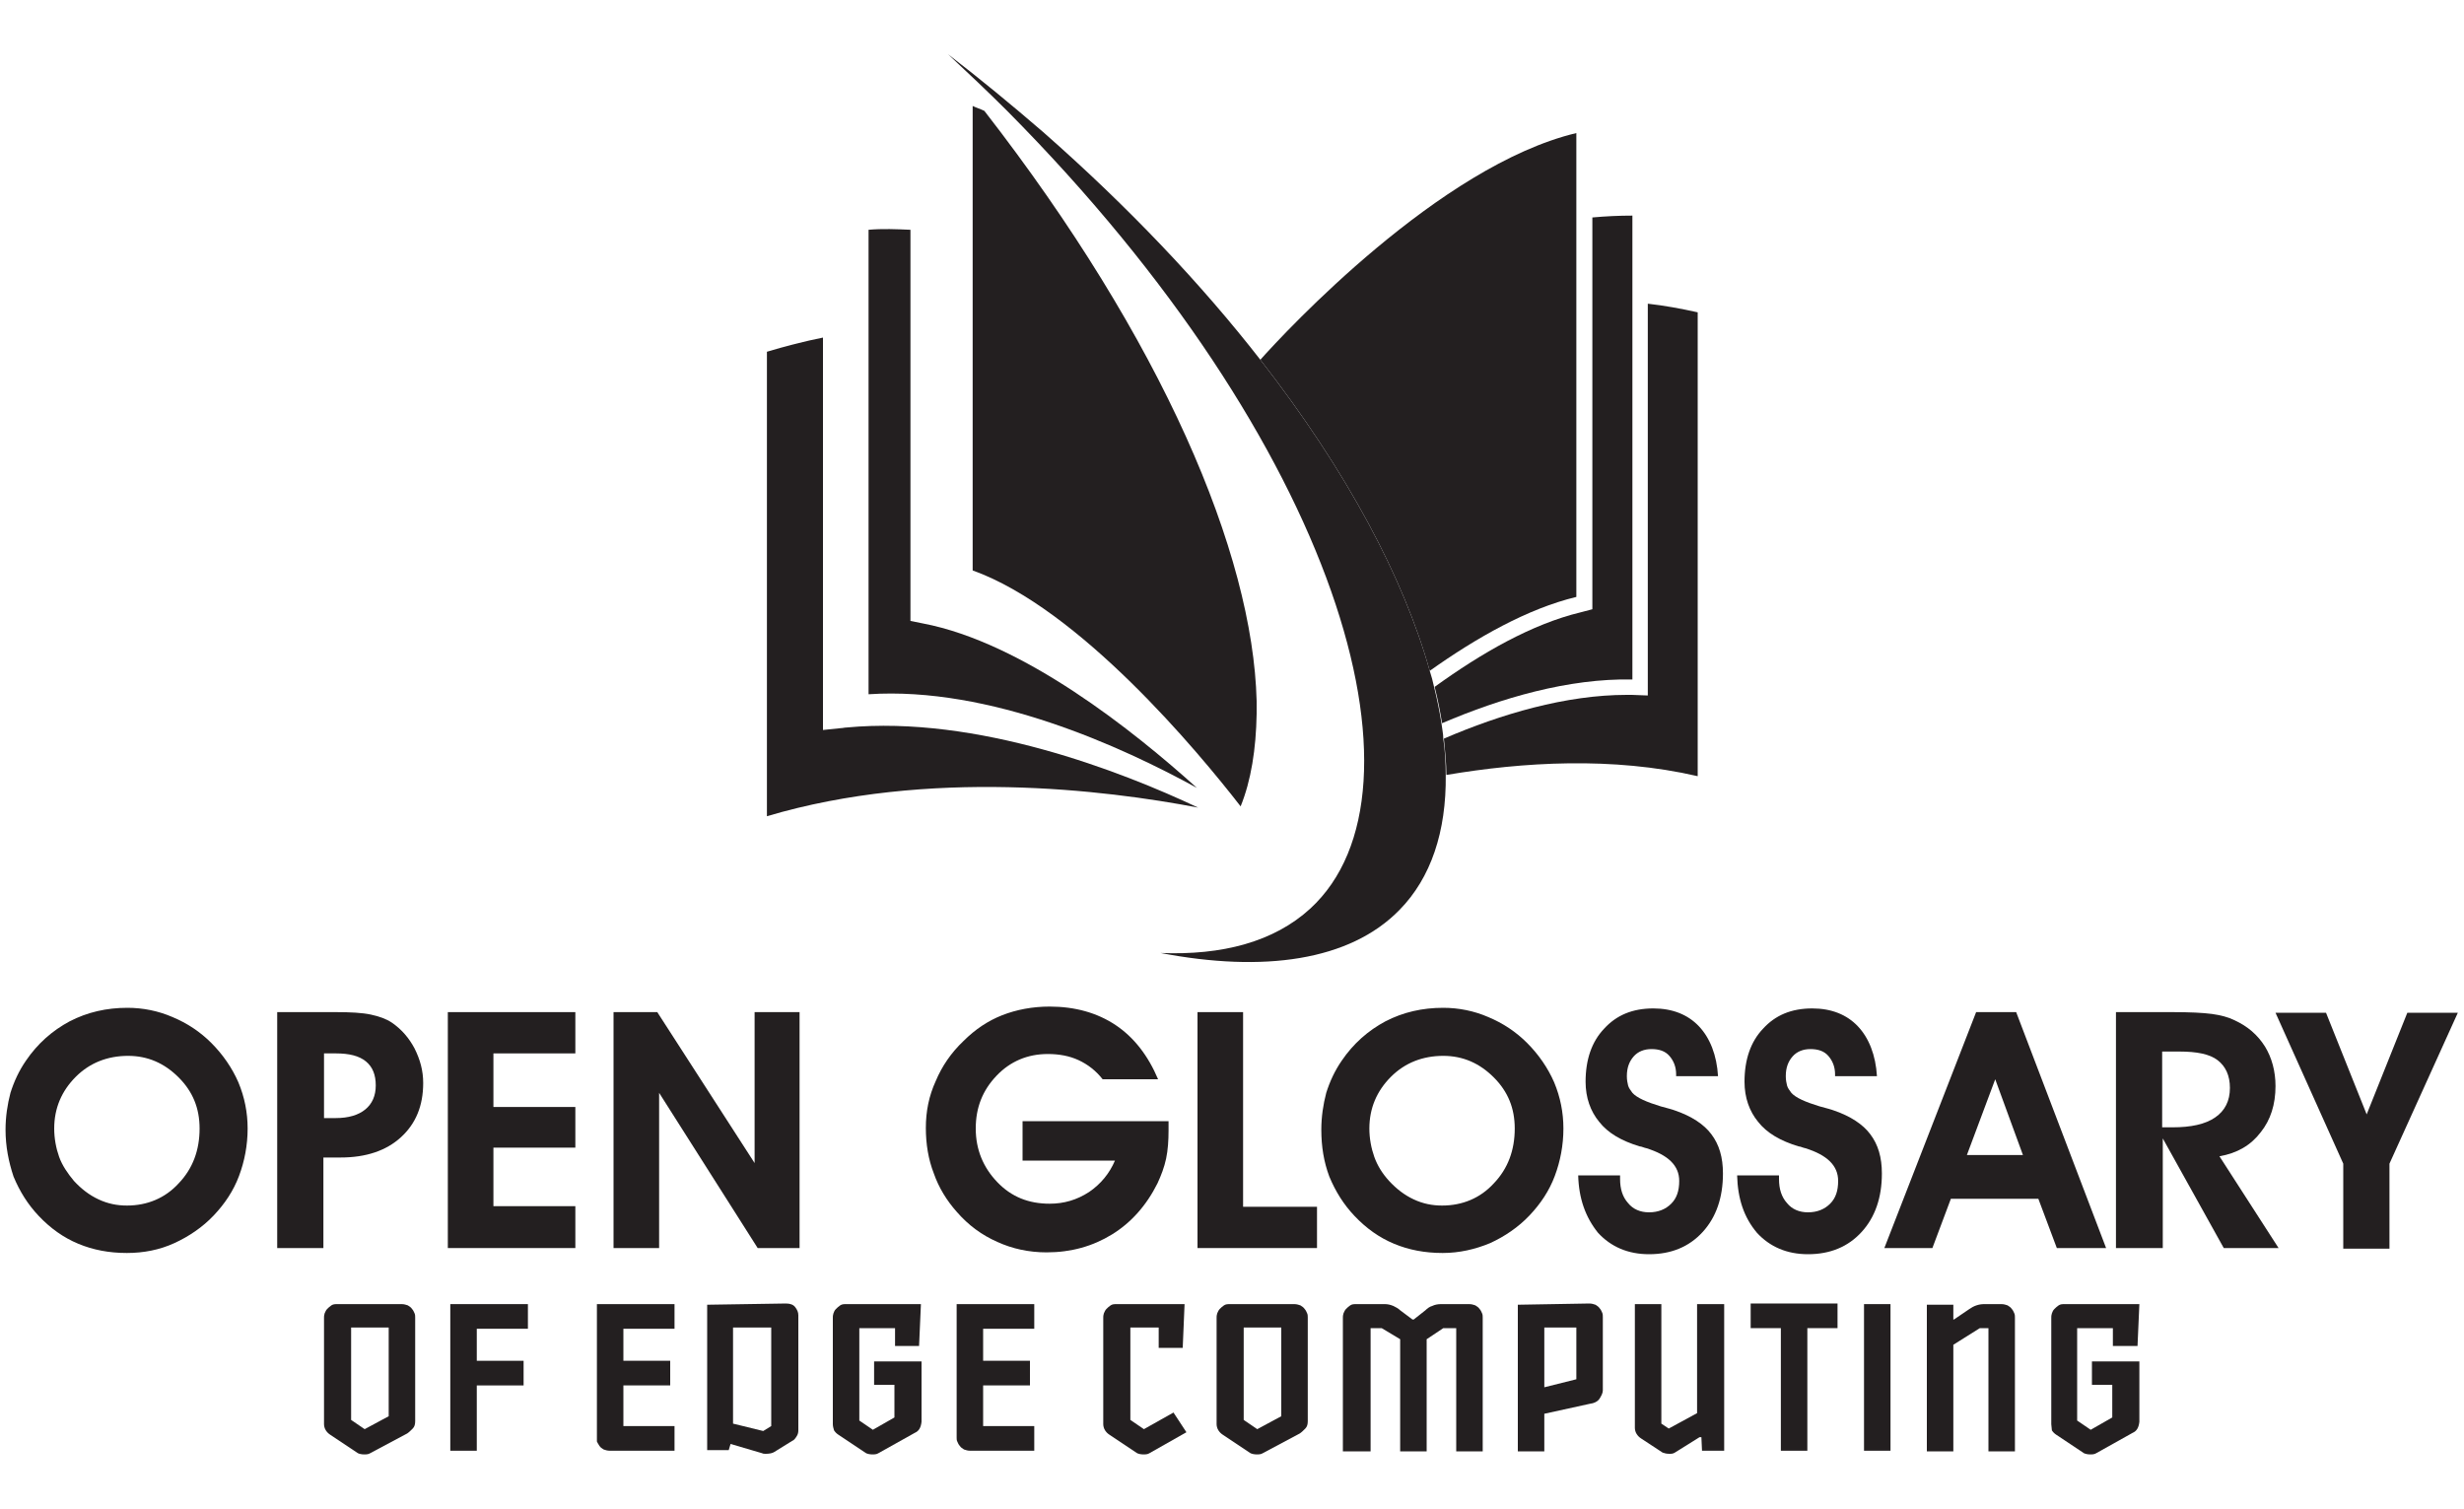 <?xml version="1.0" encoding="utf-8"?>
<!-- Generator: Adobe Illustrator 24.0.3, SVG Export Plug-In . SVG Version: 6.00 Build 0)  -->
<svg version="1.1" id="Layer_1" xmlns="http://www.w3.org/2000/svg" xmlns:xlink="http://www.w3.org/1999/xlink" x="0px" y="0px"
	 viewBox="0 0 400 245" style="enable-background:new 0 0 400 245;" xml:space="preserve">
<style type="text/css">
	.st0{fill:#FFFFFF;}
	.st1{fill:#231F20;}
	.st2{fill:#EAEDEF;}
	.st3{fill:#9163CC;}
	.st4{fill:#1ECECA;}
	.st5{fill:#D3D2D2;}
</style>
<g id="XMLID_120_">
	<g id="XMLID_228_">
		<path id="XMLID_242_" class="st1" d="M267.5,49.3v63.6l-2.6-0.1c-0.3,0-0.6,0-0.8,0c-9.9,0-20.4,3.1-29.7,7.1c0.2,2,0.4,4,0.4,5.9
			c12.4-2.1,27-3,40.8,0.2V50.7C272.9,50.1,270.2,49.6,267.5,49.3z"/>
		<path id="XMLID_241_" class="st1" d="M265,110.3V35c-2.2,0-4.3,0.1-6.5,0.3v63.6l-1.9,0.5c-7.9,1.9-16.1,6.6-23.7,12.1
			c0.5,2,0.9,4,1.2,5.9C243.7,113.3,254.6,110.1,265,110.3z"/>
		<path id="XMLID_239_" class="st1" d="M255.9,96.9V21.6c-22.2,5.3-47.2,32.2-51.3,36.8c14.1,18.1,23.3,35.5,27.5,50.5
			C239.7,103.5,248,98.8,255.9,96.9z"/>
		<path id="XMLID_238_" class="st1" d="M137.4,118.1c-0.3,0-0.6,0.1-0.9,0.1l-2.9,0.3V54.8c-3,0.6-6.1,1.4-9.1,2.3v75.4
			c26.2-7.8,54.9-4.3,70-1.4C182,125.2,158.6,116.1,137.4,118.1z"/>
		<path id="XMLID_236_" class="st1" d="M194.3,127.9c-10.2-9.2-28.2-23.6-44.5-26.7l-2-0.4V37.3c-2.3-0.1-4.5-0.2-6.8,0v75.4
			C160.7,111.4,182.1,121.2,194.3,127.9z"/>
		<path id="XMLID_235_" class="st1" d="M204,115.9v-2.1c-0.6-24-15.3-58.6-44.2-95.8c-0.6-0.3-1.3-0.5-1.9-0.8v75.4
			c17.3,6.2,36.6,29.4,43.5,38.3C203.1,126.7,203.9,121.6,204,115.9z"/>
		<path id="XMLID_229_" class="st1" d="M234,117.4c-0.3-1.9-0.7-3.9-1.2-5.9c-0.2-0.9-0.4-1.7-0.7-2.6c-4.2-15-13.4-32.4-27.5-50.5
			c-9.5-12.2-21.3-24.7-35.3-37c-5.1-4.4-10.2-8.6-15.4-12.6c3.2,3,6.4,6,9.6,9.2c53.8,54.2,70,110.4,49.2,129.5
			c-5.9,5.4-14.3,7.6-24.3,7.2c16.7,3.2,30.7,1.3,38.8-7c5.1-5.2,7.6-12.7,7.5-21.9c0-1.9-0.1-3.8-0.4-5.9
			C234.3,119.1,234.1,118.3,234,117.4z"/>
	</g>
	<g id="XMLID_192_">
		<path id="XMLID_225_" class="st1" d="M0.9,183.4c0-2.1,0.3-4.1,0.8-6c0.6-1.9,1.4-3.6,2.5-5.2c1.9-2.8,4.3-4.9,7.1-6.4
			c2.9-1.5,6-2.2,9.4-2.2c2.5,0,5,0.5,7.3,1.5c2.4,1,4.5,2.4,6.3,4.2c1.9,1.9,3.4,4.1,4.4,6.4c1,2.4,1.5,4.9,1.5,7.5
			c0,2.7-0.5,5.3-1.4,7.7c-0.9,2.4-2.3,4.5-4.1,6.4c-1.8,1.9-4,3.4-6.4,4.5s-5,1.6-7.7,1.6c-2.9,0-5.5-0.5-7.9-1.5
			c-2.4-1-4.5-2.5-6.4-4.5c-1.8-1.9-3.1-4-4.1-6.4C1.4,188.6,0.9,186.1,0.9,183.4z M8.8,183.2c0,1.6,0.3,3.2,0.8,4.6
			s1.4,2.7,2.4,3.9c1.2,1.3,2.5,2.3,4,3c1.5,0.7,3,1,4.6,1c3.3,0,6.2-1.2,8.4-3.6c2.3-2.4,3.4-5.4,3.4-8.9c0-3.3-1.1-6-3.4-8.3
			c-2.3-2.3-5-3.5-8.2-3.5c-3.3,0-6.2,1.1-8.5,3.4S8.8,179.9,8.8,183.2z"/>
		<path id="XMLID_222_" class="st1" d="M52.5,202.6H45v-38.3h9.5c2.4,0,4.3,0.1,5.7,0.4c1.4,0.3,2.5,0.7,3.4,1.3
			c1.6,1.1,2.8,2.5,3.7,4.2c0.9,1.8,1.4,3.6,1.4,5.6c0,3.7-1.2,6.6-3.6,8.8c-2.4,2.2-5.7,3.3-9.8,3.3h-2.8V202.6z M52.5,181.5h2
			c2.1,0,3.7-0.5,4.8-1.4c1.1-0.9,1.7-2.2,1.7-3.9c0-1.7-0.5-3-1.6-3.9c-1.1-0.9-2.7-1.3-4.9-1.3h-1.9V181.5z"/>
		<path id="XMLID_220_" class="st1" d="M93.4,202.6H72.7v-38.3h20.7v6.7H80.1v8.7h13.3v6.6H80.1v9.5h13.3V202.6z"/>
		<path id="XMLID_218_" class="st1" d="M107,202.6h-7.4v-38.3h7.1l15.8,24.5v-24.5h7.3v38.3H123l-16-25.2V202.6z"/>
		<path id="XMLID_216_" class="st1" d="M189.7,182.3c0,0.1,0,0.4,0,0.6c0,0.3,0,0.5,0,0.6c0,1.6-0.1,3.2-0.4,4.6
			c-0.3,1.4-0.8,2.7-1.4,4c-1.8,3.6-4.3,6.4-7.4,8.3s-6.6,2.9-10.6,2.9c-2.9,0-5.6-0.6-8-1.7c-2.5-1.1-4.7-2.7-6.6-4.9
			c-1.6-1.8-2.9-3.9-3.7-6.2c-0.9-2.3-1.3-4.8-1.3-7.4c0-2.7,0.5-5.2,1.6-7.6c1-2.4,2.5-4.6,4.5-6.5c1.9-1.9,4-3.3,6.3-4.2
			c2.3-0.9,4.9-1.4,7.7-1.4c4.1,0,7.7,1,10.7,3c3,2,5.3,5,6.9,8.8H179c-1.1-1.4-2.4-2.4-3.9-3.1c-1.5-0.7-3.2-1-5-1
			c-3.3,0-6.1,1.2-8.3,3.5c-2.3,2.4-3.4,5.2-3.4,8.6c0,3.4,1.2,6.3,3.5,8.7c2.3,2.4,5.1,3.5,8.5,3.5c2.3,0,4.4-0.6,6.4-1.9
			c1.9-1.3,3.3-3,4.2-5.1h-15v-6.4H189.7z"/>
		<path id="XMLID_214_" class="st1" d="M213.8,202.6h-19.4v-38.3h7.4v31.6h12V202.6z"/>
		<path id="XMLID_211_" class="st1" d="M214.5,183.4c0-2.1,0.3-4.1,0.8-6c0.6-1.9,1.4-3.6,2.5-5.2c1.9-2.8,4.3-4.9,7.1-6.4
			c2.9-1.5,6-2.2,9.4-2.2c2.5,0,5,0.5,7.3,1.5c2.4,1,4.5,2.4,6.3,4.2c1.9,1.9,3.4,4.1,4.4,6.4c1,2.4,1.5,4.9,1.5,7.5
			c0,2.7-0.5,5.3-1.4,7.7c-0.9,2.4-2.3,4.5-4.1,6.4c-1.8,1.9-4,3.4-6.4,4.5c-2.4,1-5,1.6-7.7,1.6c-2.9,0-5.5-0.5-7.9-1.5
			c-2.4-1-4.5-2.5-6.4-4.5c-1.8-1.9-3.1-4-4.1-6.4C214.9,188.6,214.5,186.1,214.5,183.4z M222.3,183.2c0,1.6,0.3,3.2,0.8,4.6
			c0.5,1.4,1.3,2.7,2.4,3.9c1.2,1.3,2.5,2.3,4,3c1.5,0.7,3,1,4.6,1c3.3,0,6.2-1.2,8.4-3.6c2.3-2.4,3.4-5.4,3.4-8.9
			c0-3.3-1.1-6-3.4-8.3c-2.3-2.3-5-3.5-8.2-3.5c-3.3,0-6.2,1.1-8.5,3.4C223.5,177.1,222.3,179.9,222.3,183.2z"/>
		<path id="XMLID_209_" class="st1" d="M256.2,190.8l6.8,0v0.6c0,1.6,0.4,2.9,1.3,3.9c0.8,1,2,1.5,3.4,1.5c1.5,0,2.7-0.5,3.6-1.4
			c0.9-0.9,1.3-2.1,1.3-3.7c0-2.5-1.8-4.2-5.3-5.3c-0.5-0.1-0.8-0.3-1.1-0.3c-3-0.9-5.2-2.2-6.6-4c-1.4-1.7-2.2-3.9-2.2-6.5
			c0-3.6,1-6.5,3-8.6c2-2.2,4.6-3.3,8-3.3c3.1,0,5.6,1,7.4,2.9c1.8,1.9,2.9,4.7,3.1,8.1h-6.8v-0.3c0-1.2-0.4-2.2-1.1-3
			c-0.7-0.8-1.7-1.1-2.9-1.1c-1.2,0-2.2,0.4-2.9,1.2c-0.7,0.8-1.1,1.8-1.1,3.2c0,0.6,0.1,1.1,0.2,1.5c0.1,0.4,0.4,0.8,0.7,1.2
			c0.7,0.8,2.3,1.5,4.6,2.2c1.1,0.3,1.9,0.5,2.4,0.7c2.6,0.9,4.6,2.2,5.8,3.8c1.3,1.7,1.9,3.8,1.9,6.4c0,3.9-1.1,7.1-3.3,9.5
			c-2.2,2.4-5.1,3.6-8.7,3.6c-3.4,0-6.2-1.2-8.3-3.5C257.4,197.6,256.3,194.6,256.2,190.8z"/>
		<path id="XMLID_207_" class="st1" d="M282,190.8l6.8,0v0.6c0,1.6,0.4,2.9,1.3,3.9c0.8,1,2,1.5,3.4,1.5c1.5,0,2.7-0.5,3.6-1.4
			c0.9-0.9,1.3-2.1,1.3-3.7c0-2.5-1.8-4.2-5.3-5.3c-0.5-0.1-0.8-0.3-1.1-0.3c-3-0.9-5.2-2.2-6.6-4c-1.4-1.7-2.2-3.9-2.2-6.5
			c0-3.6,1-6.5,3-8.6c2-2.2,4.6-3.3,8-3.3c3.1,0,5.6,1,7.4,2.9c1.8,1.9,2.9,4.7,3.1,8.1h-6.8v-0.3c0-1.2-0.4-2.2-1.1-3
			c-0.7-0.8-1.7-1.1-2.9-1.1c-1.2,0-2.2,0.4-2.9,1.2c-0.7,0.8-1.1,1.8-1.1,3.2c0,0.6,0.1,1.1,0.2,1.5c0.1,0.4,0.4,0.8,0.7,1.2
			c0.7,0.8,2.3,1.5,4.6,2.2c1.1,0.3,1.9,0.5,2.4,0.7c2.6,0.9,4.6,2.2,5.8,3.8c1.3,1.7,1.9,3.8,1.9,6.4c0,3.9-1.1,7.1-3.3,9.5
			c-2.2,2.4-5.1,3.6-8.7,3.6c-3.4,0-6.2-1.2-8.3-3.5C283.1,197.6,282.1,194.6,282,190.8z"/>
		<path id="XMLID_204_" class="st1" d="M316.7,194.6l-3,8h-7.8l14.9-38.3h6.5l14.6,38.3h-8l-3-8H316.7z M328.4,187.5l-4.5-12.3
			l-4.6,12.3H328.4z"/>
		<path id="XMLID_201_" class="st1" d="M351,202.6h-7.5v-38.3h9.1c2.9,0,5,0.1,6.5,0.3c1.4,0.2,2.6,0.5,3.6,1c2.2,1,3.8,2.4,5,4.3
			c1.1,1.8,1.7,4,1.7,6.4c0,3-0.8,5.5-2.4,7.5c-1.6,2.1-3.8,3.4-6.7,3.9l9.6,14.9h-8.9l-9.9-17.8V202.6z M351,183h1.7
			c3,0,5.3-0.5,6.9-1.6c1.6-1.1,2.4-2.7,2.4-4.8c0-2-0.7-3.5-2-4.5c-1.3-1-3.4-1.4-6.2-1.4H351V183z"/>
		<path id="XMLID_193_" class="st1" d="M387.9,188.9v13.8h-7.5v-13.8l-11-24.5h8.2l6.6,16.5l6.6-16.5h8.2L387.9,188.9z"/>
	</g>
	<g id="XMLID_121_">
		<g>
			<path id="XMLID_154_" class="st1" d="M67.4,230.7c0,0.5-0.1,0.9-0.4,1.2c-0.3,0.3-0.6,0.6-0.9,0.8l-6,3.2c-0.3,0.2-0.7,0.2-1,0.2
				c-0.4,0-0.8-0.1-1-0.2l-4.5-3c-0.3-0.2-0.5-0.4-0.7-0.7c-0.2-0.3-0.3-0.7-0.3-1v-17.3c0-0.2,0-0.4,0.1-0.7
				c0.1-0.2,0.2-0.5,0.4-0.7c0.2-0.2,0.4-0.4,0.7-0.6c0.3-0.2,0.6-0.2,1-0.2h10.4c0.4,0,0.7,0.1,1,0.2c0.3,0.2,0.5,0.3,0.7,0.6
				c0.2,0.2,0.3,0.5,0.4,0.7c0.1,0.2,0.1,0.5,0.1,0.7V230.7z M63.1,229.9v-14.4H57v15l2.2,1.5L63.1,229.9z"/>
			<path id="XMLID_152_" class="st1" d="M73.1,235.5v-23.8h12.6v4h-8.3v5.2h7.6v4h-7.6v10.6H73.1z"/>
			<path id="XMLID_150_" class="st1" d="M96.9,233.4v-21.7h12.6v4h-8.3v5.2h7.6v4h-7.6v6.6h8.3v4H99c-0.4,0-0.7-0.1-1-0.2
				c-0.3-0.2-0.5-0.3-0.7-0.6s-0.3-0.5-0.4-0.7C96.9,233.8,96.9,233.6,96.9,233.4z"/>
			<path id="XMLID_147_" class="st1" d="M114.8,235.5v-23.7l12.8-0.2c0.7,0,1.2,0.2,1.5,0.6c0.3,0.4,0.5,0.8,0.5,1.3v18.7
				c0,0.4-0.1,0.7-0.3,1c-0.2,0.3-0.4,0.6-0.7,0.7l-2.9,1.8c-0.3,0.2-0.8,0.3-1.4,0.3c-0.2,0-0.4,0-0.6-0.1l-5.1-1.5l-0.3,1H114.8z
				 M123.9,232.3l1.3-0.8v-16h-6.2v15.6L123.9,232.3z"/>
			<path id="XMLID_145_" class="st1" d="M135.2,231.2v-17.3c0-0.2,0-0.4,0.1-0.7c0.1-0.3,0.2-0.5,0.4-0.7c0.2-0.2,0.4-0.4,0.7-0.6
				c0.3-0.2,0.6-0.2,1-0.2h12.1l-0.3,6.8h-3.9v-2.9h-5.8v15l2.2,1.5l3.5-2v-5.3h-3.3v-3.8h7.7v9.8c-0.1,0.9-0.4,1.5-1.1,1.8
				l-5.9,3.3c-0.3,0.2-0.7,0.2-1,0.2c-0.4,0-0.8-0.1-1-0.2l-4.5-3c-0.3-0.2-0.5-0.4-0.7-0.7C135.3,231.9,135.2,231.5,135.2,231.2z"
				/>
			<path id="XMLID_143_" class="st1" d="M155.3,233.4v-21.7h12.6v4h-8.3v5.2h7.6v4h-7.6v6.6h8.3v4h-10.4c-0.4,0-0.7-0.1-1-0.2
				c-0.3-0.2-0.5-0.3-0.7-0.6c-0.2-0.2-0.3-0.5-0.4-0.7C155.3,233.8,155.3,233.6,155.3,233.4z"/>
			<path id="XMLID_141_" class="st1" d="M188.1,218.8v-3.3h-4.6v15l2.2,1.5l4.8-2.7l2.1,3.2l-6,3.4c-0.3,0.2-0.7,0.2-1,0.2
				c-0.4,0-0.8-0.1-1-0.2l-4.5-3c-0.3-0.2-0.5-0.4-0.7-0.7c-0.2-0.3-0.3-0.7-0.3-1v-17.3c0-0.2,0-0.4,0.1-0.7
				c0.1-0.2,0.2-0.5,0.4-0.7c0.2-0.2,0.4-0.4,0.7-0.6c0.3-0.2,0.6-0.2,1-0.2h11l-0.3,7.1H188.1z"/>
			<path id="XMLID_138_" class="st1" d="M212.3,230.7c0,0.5-0.1,0.9-0.4,1.2c-0.3,0.3-0.6,0.6-0.9,0.8l-6,3.2
				c-0.3,0.2-0.7,0.2-1,0.2c-0.4,0-0.8-0.1-1-0.2l-4.5-3c-0.3-0.2-0.5-0.4-0.7-0.7c-0.2-0.3-0.3-0.7-0.3-1v-17.3
				c0-0.2,0-0.4,0.1-0.7c0.1-0.2,0.2-0.5,0.4-0.7c0.2-0.2,0.4-0.4,0.7-0.6c0.3-0.2,0.6-0.2,1-0.2h10.4c0.4,0,0.7,0.1,1,0.2
				c0.3,0.2,0.5,0.3,0.7,0.6c0.2,0.2,0.3,0.5,0.4,0.7c0.1,0.2,0.1,0.5,0.1,0.7V230.7z M208,229.9v-14.4h-6.1v15l2.2,1.5L208,229.9z"
				/>
			<path id="XMLID_136_" class="st1" d="M224.8,211.7c0.5,0,0.9,0.1,1.4,0.3c0.4,0.2,0.8,0.4,1.1,0.7l2,1.5h0.2l1.9-1.5
				c0.3-0.3,0.7-0.6,1.1-0.7c0.4-0.2,0.9-0.3,1.4-0.3h4.6c0.4,0,0.7,0.1,1,0.2c0.3,0.2,0.5,0.3,0.7,0.6c0.2,0.2,0.3,0.5,0.4,0.7
				s0.1,0.5,0.1,0.7v21.7h-4.3v-20h-2.1l-2.7,1.8v18.2h-4.3v-18.2l-3-1.8h-1.8v20H218v-21.7c0-0.2,0-0.4,0.1-0.7
				c0.1-0.2,0.2-0.5,0.4-0.7c0.2-0.2,0.4-0.4,0.7-0.6c0.3-0.2,0.6-0.2,1-0.2H224.8z"/>
			<path id="XMLID_133_" class="st1" d="M246.4,235.5v-23.7l11.6-0.2c0.4,0,0.7,0.1,1,0.2c0.3,0.2,0.5,0.3,0.7,0.6
				c0.2,0.2,0.3,0.5,0.4,0.7s0.1,0.5,0.1,0.7v11.9c0,0.4-0.2,0.8-0.5,1.3c-0.3,0.5-0.9,0.8-1.7,0.9l-7.3,1.6v6.1H246.4z
				 M255.9,215.5h-5.2v9.7l5.2-1.3V215.5z"/>
			<path id="XMLID_131_" class="st1" d="M279.9,211.7v23.8h-3.6l-0.1-2.2h-0.3l-4,2.5c-0.3,0.2-0.6,0.2-0.9,0.2
				c-0.5,0-0.8-0.1-1.1-0.2l-3.5-2.3c-0.3-0.2-0.5-0.4-0.7-0.7c-0.2-0.3-0.3-0.7-0.3-1v-20.1h4.3v19.4l1.2,0.8l4.6-2.5v-17.7H279.9z
				"/>
			<path id="XMLID_129_" class="st1" d="M289.1,235.5v-19.9h-4.9v-4h14.1v4h-4.9v19.9H289.1z"/>
			<path id="XMLID_127_" class="st1" d="M306.9,211.7v23.8h-4.3v-23.8H306.9z"/>
			<path id="XMLID_125_" class="st1" d="M317.1,214.2h0.1l2.5-1.7c0.7-0.5,1.5-0.8,2.4-0.8h2.8c0.4,0,0.7,0.1,1,0.2
				c0.3,0.2,0.5,0.3,0.7,0.6c0.2,0.2,0.3,0.5,0.4,0.7s0.1,0.5,0.1,0.7v21.7h-4.3v-20h-1.4l-4.3,2.7v17.3h-4.3v-23.8h4.3V214.2z"/>
			<path id="XMLID_123_" class="st1" d="M333,231.2v-17.3c0-0.2,0-0.4,0.1-0.7c0.1-0.3,0.2-0.5,0.4-0.7c0.2-0.2,0.4-0.4,0.7-0.6
				c0.3-0.2,0.6-0.2,1-0.2h12.1l-0.3,6.8H343v-2.9h-5.8v15l2.2,1.5l3.5-2v-5.3h-3.3v-3.8h7.7v9.8c-0.1,0.9-0.4,1.5-1.1,1.8l-5.9,3.3
				c-0.3,0.2-0.7,0.2-1,0.2c-0.4,0-0.8-0.1-1-0.2l-4.5-3c-0.3-0.2-0.5-0.4-0.7-0.7C333.1,231.9,333,231.5,333,231.2z"/>
		</g>
	</g>
</g>
</svg>
